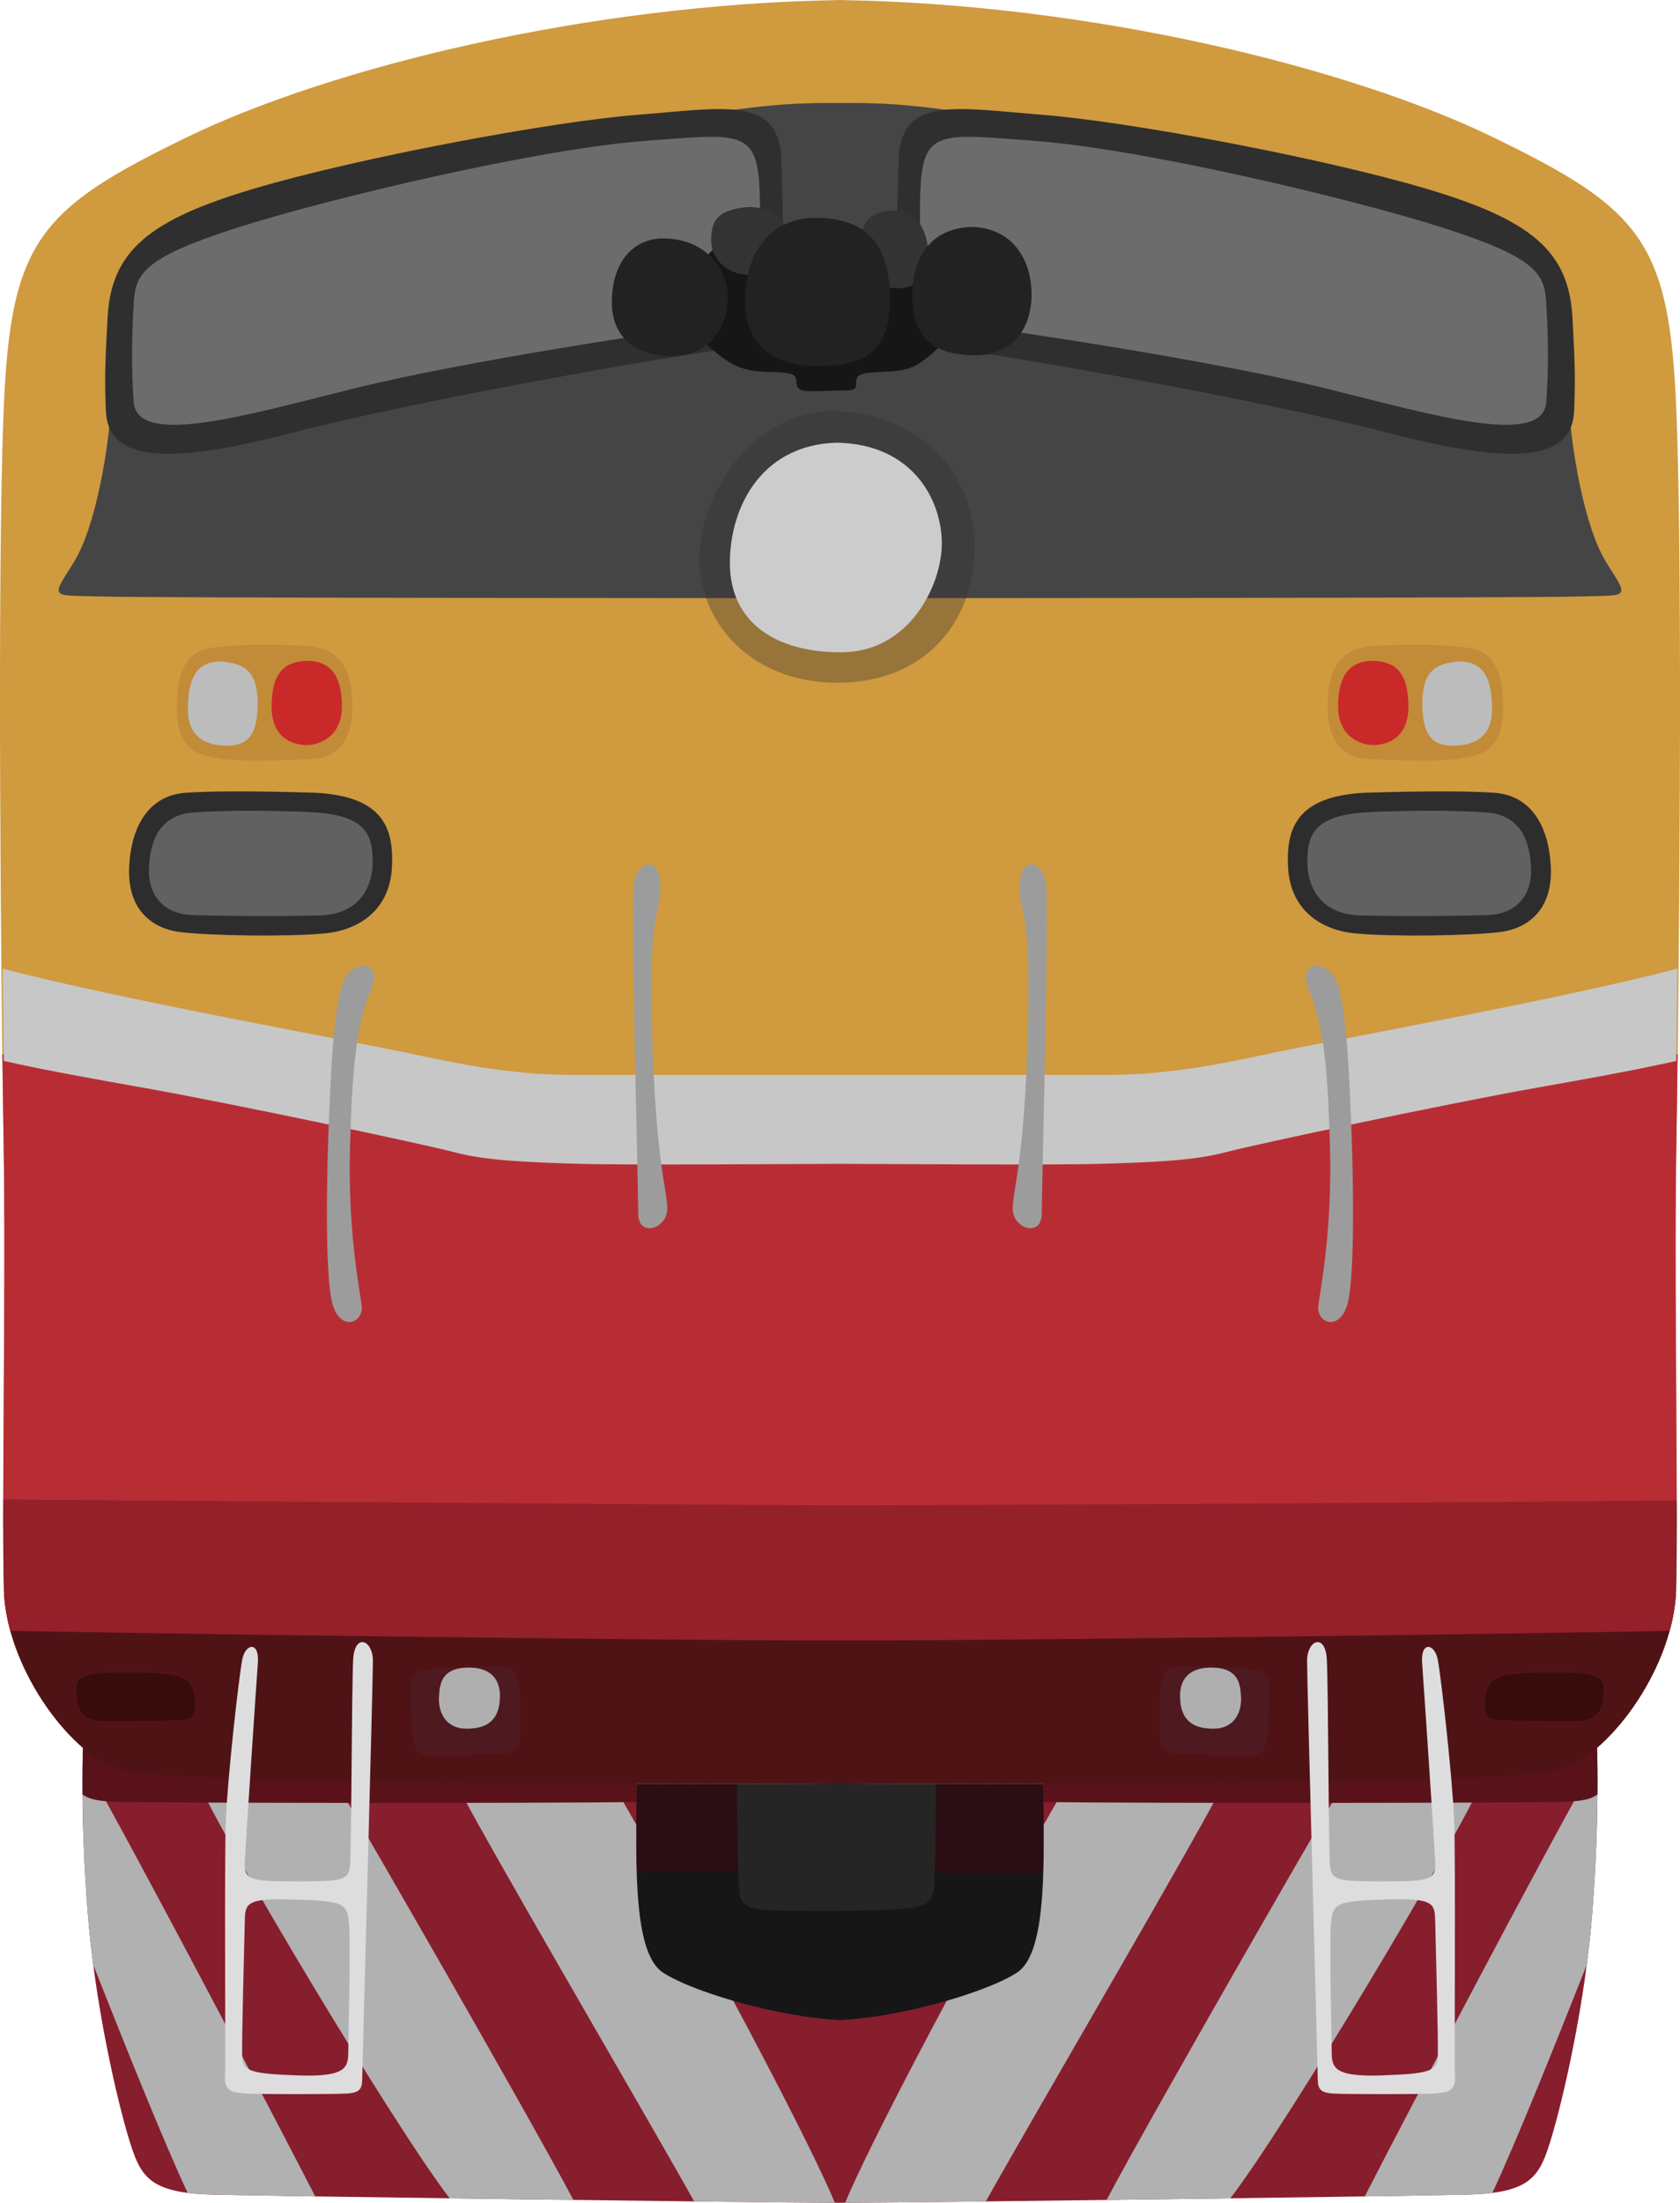 <?xml version="1.0" encoding="UTF-8" standalone="no"?>
<svg
   xmlns:dc="http://purl.org/dc/elements/1.1/"
   xmlns:cc="http://creativecommons.org/ns#"
   xmlns:rdf="http://www.w3.org/1999/02/22-rdf-syntax-ns#"
   xmlns:svg="http://www.w3.org/2000/svg"
   xmlns="http://www.w3.org/2000/svg"
   xmlns:sodipodi="http://sodipodi.sourceforge.net/DTD/sodipodi-0.dtd"
   xmlns:inkscape="http://www.inkscape.org/namespaces/inkscape"
   sodipodi:docname="a.svg"
   inkscape:version="1.1-dev (ddb55ca, 2020-02-02)"
   id="svg949"
   version="1.1"
   viewBox="0 0 113.13 148.278"
   height="148.278mm"
   width="113.13mm">
  <defs
     id="defs943" />
  <sodipodi:namedview
     inkscape:snap-global="false"
     inkscape:window-maximized="1"
     inkscape:window-y="23"
     inkscape:window-x="0"
     inkscape:window-height="855"
     inkscape:window-width="1440"
     showgrid="false"
     inkscape:current-layer="layer1"
     inkscape:document-units="mm"
     inkscape:cy="280.20996"
     inkscape:cx="107.39559"
     inkscape:zoom="0.41953006"
     inkscape:pageshadow="2"
     inkscape:pageopacity="0.0"
     borderopacity="1.0"
     bordercolor="#666666"
     pagecolor="#ffffff"
     id="base" />
  <g
     transform="translate(15.693,97.151)"
     id="layer1"
     inkscape:groupmode="layer"
     inkscape:label="Layer 1">
    <path
       inkscape:connector-curvature="0"
       id="path1338"
       d="m 25.639,26.999 1.526,9.958 5.306,2.326 11.048,1.599 15.119,-5.815 -2.98,-9.013 z"
       style="fill:#161616;fill-opacity:1;stroke:none;stroke-width:0.7;stroke-linecap:butt;stroke-linejoin:miter;stroke-miterlimit:4;stroke-dasharray:none;stroke-opacity:1" />
    <path
       inkscape:connector-curvature="0"
       id="path1336"
       d="m 25.93,28.889 c 7.559,-0.073 29.438,0.073 30.456,0.073 1.018,0 -0.073,-7.778 -0.073,-7.778 l -31.328,0.145 z"
       style="fill:#2b0e14;fill-opacity:1;stroke:none;stroke-width:0.7;stroke-linecap:butt;stroke-linejoin:miter;stroke-miterlimit:4;stroke-dasharray:none;stroke-opacity:1" />
    <path
       sodipodi:nodetypes="csssssc"
       inkscape:connector-curvature="0"
       id="path1334"
       d="m 33.926,21.693 c -10e-7,3.489 0.073,6.905 0.145,8.286 0.054,1.019 0.436,1.381 2.035,1.454 1.599,0.073 7.051,0.073 8.722,-0.073 1.672,-0.145 2.323,-0.227 2.399,-1.817 0.081,-1.698 0.133,-7.115 0.06,-7.769 -0.073,-0.654 -13.362,-0.082 -13.362,-0.082 z"
       style="fill:#252525;fill-opacity:1;stroke:none;stroke-width:0.7;stroke-linecap:butt;stroke-linejoin:miter;stroke-miterlimit:4;stroke-dasharray:none;stroke-opacity:1" />
    <path
       id="path1136"
       style="fill:#871e2d;fill-opacity:1;stroke:none;stroke-width:0.7;stroke-linecap:butt;stroke-linejoin:miter;stroke-miterlimit:4;stroke-dasharray:none;stroke-opacity:1"
       d="m -7.49,18.55 c -1.548,0.002 -2.479,0.113 -2.514,0.373 -0.221,1.66 -0.222,8.3 0.332,13.945 0.553,5.644 1.881,11.4 2.656,13.945 0.775,2.546 1.328,3.652 5.645,3.763 4.198,0.108 35.295,0.525 42.096,0.548 v 0.002 c 0.033,-7.7e-5 0.111,-0.001 0.146,-0.001 0.035,9.7e-5 0.113,0.001 0.146,0.001 v -0.002 c 6.801,-0.023 37.898,-0.441 42.096,-0.548 4.316,-0.111 4.87,-1.218 5.645,-3.763 0.775,-2.546 2.103,-8.301 2.656,-13.945 0.553,-5.644 0.553,-12.285 0.332,-13.945 -0.035,-0.259 -0.966,-0.37 -2.514,-0.373 -8.357,-0.012 -34.673,3.139 -34.673,3.139 0,5.534 0.443,12.507 -1.771,13.945 -2.107,1.369 -8.012,3.032 -11.917,3.19 -3.905,-0.158 -9.811,-1.821 -11.917,-3.19 -2.214,-1.439 -1.771,-8.412 -1.771,-13.945 0,0 -26.317,-3.152 -34.673,-3.139 z"
       inkscape:connector-curvature="0" />
    <path
       id="path1138"
       style="fill:#b1b1b1;fill-opacity:1;stroke:none;stroke-width:0.7;stroke-linecap:butt;stroke-linejoin:miter;stroke-miterlimit:4;stroke-dasharray:none;stroke-opacity:1"
       d="m -6.72,18.559 c 1.686,0.586 3.285,1.615 3.911,3.241 1.546,4.02 13.841,24.45 17.399,29.024 2.869,0.04 5.388,0.073 8.331,0.111 C 19.63,44.724 5.961,21.011 4.938,19.476 4.904,19.426 4.881,19.377 4.864,19.329 0.301,18.919 -3.944,18.608 -6.72,18.559 Z m 95.184,0 c -2.776,0.048 -7.021,0.36 -11.584,0.769 -0.017,0.048 -0.04,0.098 -0.074,0.148 -1.023,1.534 -14.692,25.248 -17.983,31.459 2.943,-0.037 5.463,-0.071 8.331,-0.111 3.558,-4.574 15.853,-25.004 17.399,-29.024 0.625,-1.626 2.225,-2.655 3.911,-3.241 z M 12.77,20.095 c 0.807,0.604 1.515,1.383 2.018,2.369 2.254,4.414 12.411,21.708 16.268,28.57 4.18,0.048 7.602,0.082 9.468,0.089 C 39.429,48.499 36.693,43.148 33.688,37.532 31.684,36.952 29.92,36.262 28.955,35.635 27.252,34.528 27.122,30.148 27.152,25.667 26.2,23.996 25.357,22.55 24.661,21.396 22.049,21.094 17.709,20.603 12.77,20.095 Z m 56.204,0 c -4.94,0.508 -9.28,0.999 -11.892,1.301 -0.696,1.154 -1.539,2.6 -2.491,4.271 0.03,4.481 -0.1,8.862 -1.802,9.968 -0.965,0.627 -2.729,1.317 -4.734,1.897 C 45.05,43.148 42.314,48.499 41.22,51.124 c 1.866,-0.008 5.287,-0.042 9.468,-0.089 3.857,-6.862 14.014,-24.156 16.268,-28.57 0.504,-0.987 1.211,-1.765 2.018,-2.369 z m -79.1,1.186 c -0.056,2.859 0.051,7.476 0.454,11.586 0.074,0.751 0.162,1.503 0.259,2.249 2.31,5.832 4.684,11.75 6.351,15.338 0.491,0.063 1.044,0.105 1.69,0.121 0.987,0.025 3.59,0.069 6.906,0.12 C 3.048,45.852 -6.227,28.146 -10.126,21.281 Z m 101.995,0 c -3.899,6.864 -13.174,24.571 -15.661,29.415 3.316,-0.051 5.919,-0.095 6.906,-0.12 0.646,-0.017 1.199,-0.059 1.69,-0.121 1.667,-3.587 4.041,-9.506 6.351,-15.338 0.098,-0.747 0.186,-1.499 0.259,-2.249 0.403,-4.111 0.51,-8.728 0.454,-11.586 z"
       inkscape:connector-curvature="0" />
    <path
       id="path1071"
       style="fill:#d09a3f;fill-opacity:1;stroke:none;stroke-width:0.7;stroke-linecap:butt;stroke-linejoin:miter;stroke-miterlimit:4;stroke-dasharray:none;stroke-opacity:1"
       d="m 40.725,-97.151 v 0.006 c -16.835,0.279 -34.122,4.527 -43.805,9.218 -10.017,4.852 -11.896,7.043 -12.365,18.313 -0.47,11.269 -0.16,40.695 -0.003,49.617 0.157,8.922 -0.141,24.886 0.016,29.895 0.157,5.009 4.213,10.8 7.657,12.052 3.057,1.111 40.005,0.994 48.647,0.952 8.641,0.041 45.59,0.159 48.647,-0.952 3.443,-1.252 7.5,-7.043 7.656,-12.052 0.157,-5.009 -0.141,-20.973 0.016,-29.895 0.157,-8.922 0.467,-38.347 -0.003,-49.617 -0.47,-11.269 -2.348,-13.46 -12.365,-18.313 -9.683,-4.69 -26.97,-8.939 -43.805,-9.218 v -0.006 c -0.049,6.73e-4 -0.098,0.002 -0.146,0.003 -0.049,-7.4e-4 -0.098,-0.002 -0.146,-0.003 z"
       inkscape:connector-curvature="0"
       sodipodi:nodetypes="ccssssscsssssccccc" />
    <path
       id="path1081"
       style="fill:#454545;fill-opacity:1;stroke:none;stroke-width:0.7;stroke-linecap:butt;stroke-linejoin:miter;stroke-miterlimit:4;stroke-dasharray:none;stroke-opacity:1"
       d="m 40.345,-90.22 c -2.018,-0.01 -4.612,0.073 -9.509,0.903 0,3e-6 -38.736,14.609 -38.958,18.483 -0.221,3.874 -1.107,9.186 -2.656,11.621 -1.549,2.435 -1.439,2.103 1.882,2.213 3.219,0.107 42.339,0.11 49.622,0.111 0.041,0 0.254,0 0.292,0 7.283,-1e-4 46.403,-0.003 49.622,-0.111 3.32,-0.111 3.431,0.222 1.882,-2.213 -1.549,-2.435 -2.435,-7.747 -2.656,-11.621 -0.221,-3.874 -38.958,-18.483 -38.958,-18.483 -4.897,-0.83 -7.491,-0.913 -9.509,-0.903 -0.187,9.52e-4 -0.354,0.003 -0.527,0.005 -0.172,-0.002 -0.339,-0.004 -0.527,-0.005 z"
       inkscape:connector-curvature="0" />
    <path
       id="path1077"
       style="fill:#2f2f2f;fill-opacity:1;stroke:none;stroke-width:0.7;stroke-linecap:butt;stroke-linejoin:miter;stroke-miterlimit:4;stroke-dasharray:none;stroke-opacity:1"
       d="m 32.841,-89.809 c -1.51,-0.013 -3.388,0.215 -5.546,0.381 -5.755,0.443 -18.815,2.877 -25.898,4.98 -7.083,2.103 -9.629,4.206 -9.85,8.744 -0.113,2.321 -0.221,3.652 -0.111,6.198 0.135,3.098 3.32,3.874 12.285,1.55 8.965,-2.324 25.566,-5.202 29.882,-5.755 4.316,-0.553 2.546,-2.324 3.099,-3.21 0.553,-0.885 0.332,-4.981 0.221,-9.408 -0.069,-2.767 -1.565,-3.458 -4.082,-3.48 z m 16.062,0 c -2.517,0.022 -4.013,0.713 -4.082,3.48 -0.111,4.427 -0.332,8.522 0.222,9.408 0.553,0.885 -1.218,2.656 3.099,3.21 4.316,0.553 20.918,3.431 29.882,5.755 8.965,2.324 12.15,1.548 12.285,-1.55 0.111,-2.546 0.003,-3.876 -0.111,-6.198 -0.221,-4.538 -2.767,-6.641 -9.85,-8.744 -7.083,-2.103 -20.143,-4.537 -25.898,-4.98 -2.158,-0.166 -4.036,-0.394 -5.546,-0.381 z"
       inkscape:connector-curvature="0" />
    <path
       id="path1079"
       style="fill:#6c6c6c;fill-opacity:1;stroke:none;stroke-width:0.7;stroke-linecap:butt;stroke-linejoin:miter;stroke-miterlimit:4;stroke-dasharray:none;stroke-opacity:1"
       d="m 31.889,-87.939 c -1.074,0.019 -2.464,0.143 -4.263,0.282 -7.194,0.553 -21.25,3.874 -27.447,5.866 -6.198,1.992 -6.743,3.073 -6.862,4.981 -0.145,2.32 -0.166,4.738 0,6.751 0.253,3.066 7.858,0.775 15.052,-0.996 7.194,-1.771 20.364,-3.763 23.906,-4.206 3.542,-0.443 3.21,-1.771 3.21,-7.526 0,-4.316 -0.373,-5.209 -3.595,-5.152 z m 17.965,0 c -3.222,-0.057 -3.596,0.835 -3.596,5.152 0,5.755 -0.332,7.083 3.21,7.526 3.542,0.443 16.712,2.435 23.906,4.206 7.194,1.771 14.799,4.062 15.052,0.996 0.166,-2.013 0.145,-4.431 0,-6.751 -0.119,-1.907 -0.664,-2.988 -6.862,-4.981 -6.198,-1.992 -20.254,-5.312 -27.448,-5.866 -1.798,-0.138 -3.188,-0.263 -4.262,-0.282 z"
       inkscape:connector-curvature="0" />
    <path
       id="path1092"
       style="fill:#b82d34;fill-opacity:1;stroke:none;stroke-width:0.7;stroke-linecap:butt;stroke-linejoin:miter;stroke-miterlimit:4;stroke-dasharray:none;stroke-opacity:1"
       d="m -15.535,-26.187 c 0.031,2.471 0.061,4.691 0.087,6.189 0.126,7.159 -0.038,18.769 -0.027,25.698 18.384,0.24 50.896,0.559 56.346,0.42 5.451,0.139 37.962,-0.18 56.346,-0.42 0.01,-6.929 -0.153,-18.538 -0.027,-25.698 0.026,-1.498 0.057,-3.717 0.087,-6.189 l -37.185,3.997 -19.221,1.068 -19.221,-1.068 z"
       inkscape:connector-curvature="0" />
    <path
       id="path1087"
       style="fill:#c7c7c7;fill-opacity:1;stroke:none;stroke-width:0.7;stroke-linecap:butt;stroke-linejoin:miter;stroke-miterlimit:4;stroke-dasharray:none;stroke-opacity:1"
       d="m -15.517,-31.946 c 0.027,2.269 0.054,4.341 0.081,6.211 3.105,0.701 6.947,1.366 9.528,1.827 6.198,1.107 18.704,3.763 20.807,4.317 2.103,0.553 4.649,0.664 8.19,0.775 3.232,0.101 13.407,0.023 17.783,0.007 4.376,0.015 14.551,0.094 17.783,-0.007 3.542,-0.111 6.087,-0.221 8.19,-0.775 2.103,-0.553 14.609,-3.21 20.807,-4.317 2.581,-0.461 6.423,-1.126 9.528,-1.827 0.027,-1.87 0.054,-3.942 0.081,-6.211 -8.292,2.162 -23.186,4.786 -27.981,5.824 -6.641,1.439 -9.075,1.328 -12.396,1.328 H 41.018 40.725 24.859 c -3.32,0 -5.755,0.111 -12.396,-1.328 -4.795,-1.039 -19.689,-3.663 -27.981,-5.824 z"
       inkscape:connector-curvature="0" />
    <path
       id="path1101"
       style="fill:#2d2d2d;fill-opacity:1;stroke:none;stroke-width:0.7;stroke-linecap:butt;stroke-linejoin:miter;stroke-miterlimit:4;stroke-dasharray:none;stroke-opacity:1"
       d="m -0.044,-43.878 c -1.128,0.005 -2.204,0.031 -3.114,0.089 -2.426,0.157 -3.678,2.113 -3.834,4.93 -0.157,2.817 1.409,4.226 3.522,4.461 2.113,0.235 7.121,0.313 9.626,0.079 2.504,-0.235 4.382,-1.722 4.539,-4.383 0.157,-2.661 -0.548,-4.852 -5.165,-5.087 -1.663,-0.049 -3.692,-0.098 -5.573,-0.089 z m 81.832,0 c -1.881,-0.008 -3.911,0.04 -5.574,0.089 -4.617,0.235 -5.322,2.426 -5.165,5.087 0.157,2.661 2.034,4.148 4.539,4.383 2.504,0.235 7.513,0.156 9.626,-0.079 2.113,-0.235 3.678,-1.643 3.521,-4.461 -0.157,-2.817 -1.408,-4.773 -3.834,-4.93 -0.91,-0.059 -1.984,-0.084 -3.113,-0.089 z"
       inkscape:connector-curvature="0" />
    <path
       id="path1103"
       style="fill:#616161;fill-opacity:1;stroke:none;stroke-width:0.7;stroke-linecap:butt;stroke-linejoin:miter;stroke-miterlimit:4;stroke-dasharray:none;stroke-opacity:1"
       d="m 1.196,-42.576 c -1.497,0 -2.905,0.039 -3.883,0.117 -1.956,0.157 -2.896,1.487 -2.974,3.756 -0.078,2.27 1.487,3.052 2.661,3.131 1.174,0.078 6.378,0.118 8.883,0.039 2.504,-0.078 3.522,-1.761 3.522,-3.639 0,-1.878 -0.587,-3.052 -3.796,-3.287 -1.33,-0.078 -2.915,-0.117 -4.412,-0.117 z m 79.352,0 c -1.497,0 -3.082,0.039 -4.412,0.117 -3.209,0.235 -3.795,1.409 -3.795,3.287 0,1.878 1.017,3.561 3.521,3.639 2.504,0.078 7.709,0.039 8.883,-0.039 1.174,-0.078 2.739,-0.861 2.661,-3.131 -0.078,-2.27 -1.017,-3.6 -2.974,-3.756 -0.978,-0.078 -2.387,-0.117 -3.883,-0.117 z"
       inkscape:connector-curvature="0" />
    <path
       id="path1109"
       style="fill:#c28b38;fill-opacity:1;stroke:none;stroke-width:0.7;stroke-linecap:butt;stroke-linejoin:miter;stroke-miterlimit:4;stroke-dasharray:none;stroke-opacity:1"
       d="m 1.929,-53.751 c -1.087,0.009 -2.173,0.065 -3.169,0.179 -1.285,0.148 -2.465,0.705 -2.544,3.835 -0.078,3.13 1.487,3.404 2.817,3.639 1.33,0.235 3.874,0.157 6.261,0.039 2.387,-0.117 2.778,-2.113 2.739,-3.718 -0.039,-1.604 -0.382,-3.687 -2.935,-3.874 -0.996,-0.073 -2.083,-0.11 -3.169,-0.101 z m 77.885,0 c -1.087,-0.009 -2.173,0.029 -3.169,0.101 -2.552,0.186 -2.896,2.269 -2.935,3.874 -0.039,1.604 0.352,3.6 2.739,3.718 2.387,0.117 4.931,0.196 6.261,-0.039 1.33,-0.235 2.895,-0.509 2.817,-3.639 -0.078,-3.13 -1.258,-3.687 -2.543,-3.835 -0.996,-0.115 -2.083,-0.17 -3.17,-0.179 z"
       inkscape:connector-curvature="0" />
    <path
       id="path1105"
       style="fill:#ca2929;fill-opacity:1;stroke:none;stroke-width:0.7;stroke-linecap:butt;stroke-linejoin:miter;stroke-miterlimit:4;stroke-dasharray:none;stroke-opacity:1"
       d="m 5.021,-52.672 c -1.526,0.039 -2.387,0.744 -2.426,2.974 -0.039,2.23 1.409,2.66 2.27,2.7 0.861,0.039 2.465,-0.508 2.465,-2.582 0,-2.074 -0.743,-3.052 -2.308,-3.091 z m 71.702,0 c -1.565,0.039 -2.308,1.017 -2.308,3.091 0,2.074 1.604,2.621 2.465,2.582 0.861,-0.039 2.309,-0.469 2.27,-2.7 -0.039,-2.23 -0.9,-2.935 -2.426,-2.974 z"
       inkscape:connector-curvature="0" />
    <path
       id="path1107"
       style="fill:#bcbcbc;fill-opacity:1;stroke:none;stroke-width:0.7;stroke-linecap:butt;stroke-linejoin:miter;stroke-miterlimit:4;stroke-dasharray:none;stroke-opacity:1"
       d="m -0.888,-52.632 c -1.722,0.039 -2.113,1.37 -2.152,3.091 -0.039,1.722 0.861,2.504 2.426,2.582 1.565,0.078 2.27,-0.665 2.27,-2.817 0,-2.152 -0.822,-2.739 -2.544,-2.856 z m 83.519,0 c -1.722,0.117 -2.544,0.704 -2.544,2.856 0,2.152 0.704,2.896 2.27,2.817 1.565,-0.078 2.465,-0.861 2.426,-2.582 -0.039,-1.722 -0.431,-3.052 -2.152,-3.091 z"
       inkscape:connector-curvature="0" />
    <path
       id="path1140"
       style="fill:#5a121a;fill-opacity:1;stroke:none;stroke-width:0.7;stroke-linecap:butt;stroke-linejoin:miter;stroke-miterlimit:4;stroke-dasharray:none;stroke-opacity:1"
       d="m 9.155,19.732 -19.243,0.37 c -0.041,0.894 -0.058,2.117 -0.045,3.541 0.473,0.333 1.068,0.437 2.012,0.482 2.128,0.101 29.703,0.11 35.288,0.025 0.009,-0.836 0.018,-1.664 0.018,-2.46 0,0 -8.925,-1.068 -18.029,-1.958 z m 63.434,0 c -9.104,0.89 -18.029,1.958 -18.029,1.958 0,0.797 0.009,1.625 0.018,2.46 5.584,0.084 33.16,0.076 35.288,-0.025 0.944,-0.045 1.539,-0.149 2.012,-0.482 0.013,-1.425 -0.004,-2.647 -0.045,-3.541 z"
       inkscape:connector-curvature="0" />
    <path
       id="path1120"
       style="fill:#4f1316;fill-opacity:1;stroke:none;stroke-width:0.7;stroke-linecap:butt;stroke-linejoin:miter;stroke-miterlimit:4;stroke-dasharray:none;stroke-opacity:1"
       d="m -15.432,9.875 c 1.98e-4,0.006 3.17e-4,0.015 5.17e-4,0.022 0.157,5.009 4.213,10.8 7.656,12.052 2.277,0.828 23.34,0.973 37.52,0.977 4.959,-5.29e-4 9.046,-0.014 11.126,-0.024 2.08,0.01 6.168,0.024 11.126,0.024 14.18,-0.004 35.243,-0.149 37.52,-0.977 3.443,-1.252 7.5,-7.043 7.656,-12.052 2.01e-4,-0.006 2.65e-4,-0.015 5.29e-4,-0.022 L 40.872,11.773 Z"
       inkscape:connector-curvature="0" />
    <path
       id="path1115"
       style="fill:#94202a;fill-opacity:1;stroke:none;stroke-width:0.7;stroke-linecap:butt;stroke-linejoin:miter;stroke-miterlimit:4;stroke-dasharray:none;stroke-opacity:1"
       d="m -15.475,3.779 c -0.006,2.576 0.002,4.773 0.044,6.117 0.028,0.896 0.183,1.817 0.435,2.733 19.095,0.339 50.643,0.696 55.868,0.64 5.225,0.056 36.774,-0.301 55.868,-0.64 0.252,-0.916 0.407,-1.837 0.435,-2.733 0.042,-1.334 0.049,-3.501 0.044,-6.049 C 77.351,4.052 44.108,4.173 40.872,4.18 38.068,4.174 4.115,3.946 -15.475,3.779 Z"
       inkscape:connector-curvature="0" />
    <path
       d="M 8.678,13.386 C 8.401,13.408 8.141,13.745 8.092,14.496 7.982,16.488 7.981,27.556 7.871,28.497 7.76,29.437 7.262,29.492 4.219,29.492 c -3.044,0 -3.487,-0.111 -3.431,-1.273 C 0.843,27.057 1.562,16.212 1.673,14.773 1.784,13.334 0.843,13.444 0.621,14.551 c -0.221,1.107 -0.996,7.969 -1.106,10.846 -0.111,2.878 -5.2917e-4,16.269 -0.056,17.265 -0.055,0.996 0.609,1.052 1.439,1.107 0.83,0.055 5.976,0.055 6.806,0 0.83,-0.055 0.996,-0.332 0.996,-0.996 0,-0.664 0.719,-26.673 0.719,-28.112 0,-0.809 -0.385,-1.303 -0.742,-1.275 z M 2.997,30.693 c 0.321,-0.003 0.689,0.003 1.111,0.017 3.376,0.111 3.597,0.222 3.707,1.716 0.111,1.494 -0.055,7.526 -0.055,8.577 0,1.051 -0.221,1.66 -3.376,1.549 C 1.23,42.441 0.677,42.275 0.621,41.334 0.566,40.394 0.76,33.699 0.787,32.37 0.812,31.16 0.751,30.712 2.997,30.693 Z"
       style="fill:#dddddd;fill-opacity:1;stroke:none;stroke-width:0.7;stroke-linecap:butt;stroke-linejoin:miter;stroke-miterlimit:4;stroke-dasharray:none;stroke-opacity:1"
       id="path1125"
       inkscape:connector-curvature="0" />
    <path
       id="path1130"
       style="fill:#4f1920;fill-opacity:1;stroke:none;stroke-width:0.7;stroke-linecap:butt;stroke-linejoin:miter;stroke-miterlimit:4;stroke-dasharray:none;stroke-opacity:1"
       d="m 17.081,15.013 c -1.349,0.005 -3.165,0.119 -3.953,0.202 -1.051,0.111 -1.134,0.388 -1.162,1.55 -0.028,1.163 0.111,2.379 0.166,3.154 0.055,0.775 0.498,1.052 1.107,1.107 0.609,0.055 3.431,-0.055 4.648,-0.111 1.217,-0.055 1.383,-0.443 1.439,-1.107 0.055,-0.664 0.055,-1.715 0,-2.877 -0.055,-1.162 -0.281,-1.803 -1.107,-1.882 -0.291,-0.028 -0.688,-0.038 -1.138,-0.036 z m 47.582,0 c -0.45,-0.002 -0.847,0.009 -1.138,0.036 -0.826,0.079 -1.052,0.719 -1.107,1.882 -0.055,1.162 -0.055,2.213 0,2.877 0.055,0.664 0.221,1.052 1.439,1.107 1.217,0.055 4.04,0.166 4.649,0.111 0.609,-0.055 1.051,-0.332 1.106,-1.107 0.055,-0.775 0.194,-1.991 0.166,-3.154 -0.028,-1.162 -0.111,-1.439 -1.162,-1.55 -0.789,-0.083 -2.604,-0.197 -3.953,-0.202 z"
       inkscape:connector-curvature="0" />
    <path
       inkscape:connector-curvature="0"
       id="path1132"
       d="m 15.781,19.21 c 1.956,0 2.191,-1.291 2.191,-2.23 0,-0.939 -0.47,-1.917 -2.191,-1.878 -1.722,0.039 -1.878,1.056 -1.917,2.035 -0.039,0.978 0.47,2.113 1.917,2.074 z"
       style="fill:#afafaf;fill-opacity:1;stroke:none;stroke-width:0.7;stroke-linecap:butt;stroke-linejoin:miter;stroke-miterlimit:4;stroke-dasharray:none;stroke-opacity:1" />
    <path
       id="path1134"
       style="fill:#380b0c;fill-opacity:1;stroke:none;stroke-width:0.7;stroke-linecap:butt;stroke-linejoin:miter;stroke-miterlimit:4;stroke-dasharray:none;stroke-opacity:1"
       d="m -7.347,15.437 c -3.708,0 -3.21,0.553 -3.154,1.992 0.221,0.885 0.886,1.273 1.716,1.273 0.83,0 3.431,4.8e-5 4.648,-0.055 1.217,-0.055 1.715,0.055 1.549,-1.494 -0.166,-1.549 -1.051,-1.715 -4.759,-1.715 z m 96.438,0 c -3.708,0 -4.593,0.166 -4.759,1.715 -0.166,1.549 0.332,1.439 1.549,1.494 1.217,0.055 3.818,0.055 4.648,0.055 0.83,0 1.494,-0.387 1.716,-1.273 0.055,-1.439 0.553,-1.992 -3.154,-1.992 z"
       inkscape:connector-curvature="0" />
    <path
       inkscape:connector-curvature="0"
       id="path1215"
       style="fill:#dddddd;fill-opacity:1;stroke:none;stroke-width:0.7;stroke-linecap:butt;stroke-linejoin:miter;stroke-miterlimit:4;stroke-dasharray:none;stroke-opacity:1"
       d="m 73.065,13.386 c 0.277,0.022 0.538,0.359 0.586,1.109 0.111,1.992 0.111,13.06 0.222,14.001 0.111,0.941 0.608,0.996 3.652,0.996 3.044,0 3.487,-0.111 3.431,-1.273 C 80.901,27.057 80.181,16.212 80.07,14.773 79.96,13.334 80.901,13.444 81.122,14.551 c 0.221,1.107 0.996,7.969 1.106,10.846 0.111,2.878 5.29e-4,16.269 0.056,17.265 0.055,0.996 -0.609,1.052 -1.439,1.107 -0.83,0.055 -5.976,0.055 -6.806,0 -0.83,-0.055 -0.996,-0.332 -0.996,-0.996 0,-0.664 -0.719,-26.673 -0.719,-28.112 0,-0.809 0.385,-1.303 0.742,-1.275 z m 5.681,17.306 c -0.321,-0.003 -0.689,0.003 -1.111,0.017 -3.376,0.111 -3.597,0.222 -3.707,1.716 -0.111,1.494 0.055,7.526 0.055,8.577 0,1.051 0.221,1.66 3.376,1.549 3.154,-0.111 3.708,-0.277 3.763,-1.217 0.055,-0.941 -0.139,-7.635 -0.166,-8.964 -0.025,-1.21 0.036,-1.658 -2.21,-1.677 z" />
    <path
       style="fill:#afafaf;fill-opacity:1;stroke:none;stroke-width:0.7;stroke-linecap:butt;stroke-linejoin:miter;stroke-miterlimit:4;stroke-dasharray:none;stroke-opacity:1"
       d="m 65.962,19.21 c -1.956,0 -2.191,-1.291 -2.191,-2.23 0,-0.939 0.47,-1.917 2.191,-1.878 1.722,0.039 1.878,1.056 1.917,2.035 0.039,0.978 -0.47,2.113 -1.917,2.074 z"
       id="path1219"
       inkscape:connector-curvature="0" />
    <path
       inkscape:connector-curvature="0"
       id="path1289"
       d="m 32.922,-80.763 c -2.174,1.115 -2.731,5.296 -1.226,6.633 1.505,1.338 2.285,1.951 4.181,2.007 1.895,0.056 2.007,0.111 2.063,0.725 0.056,0.613 0.39,0.613 2.118,0.557 1.728,-0.056 1.895,0.056 1.895,-0.502 0,-0.557 0.167,-0.725 1.84,-0.78 1.672,-0.056 2.174,-0.334 3.01,-1.003 0.836,-0.669 1.059,-1.003 1.059,-1.895 0,-0.892 -2.564,-5.184 -2.564,-5.184 z"
       style="fill:#161616;fill-opacity:1;stroke:none;stroke-width:0.7;stroke-linecap:butt;stroke-linejoin:miter;stroke-miterlimit:4;stroke-dasharray:none;stroke-opacity:1" />
    <path
       inkscape:connector-curvature="0"
       id="path1281"
       d="m 44.461,-82.992 c 2.007,0 2.341,2.063 2.341,2.843 0,0.78 -0.111,2.341 -1.951,2.397 -1.84,0.056 -2.564,-0.78 -2.564,-2.285 0,-1.505 -0.111,-2.787 2.174,-2.954 z"
       style="fill:#333333;fill-opacity:1;stroke:none;stroke-width:0.7;stroke-linecap:butt;stroke-linejoin:miter;stroke-miterlimit:4;stroke-dasharray:none;stroke-opacity:1" />
    <path
       sodipodi:nodetypes="csssc"
       inkscape:connector-curvature="0"
       id="path1283"
       d="m 34.706,-83.215 c 2.118,0 2.62,1.338 2.676,2.174 0.056,0.836 -1.171,2.453 -2.676,2.397 -1.505,-0.056 -2.508,-1.115 -2.508,-2.285 0,-1.171 0.223,-2.118 2.508,-2.285 z"
       style="fill:#333333;fill-opacity:1;stroke:none;stroke-width:0.7;stroke-linecap:butt;stroke-linejoin:miter;stroke-miterlimit:4;stroke-dasharray:none;stroke-opacity:1" />
    <path
       inkscape:connector-curvature="0"
       id="path1275"
       d="m 39.166,-82.491 c 3.122,0 5.017,1.394 5.073,5.296 0.056,3.902 -1.895,4.627 -4.738,4.682 -2.843,0.056 -5.017,-1.171 -5.017,-4.404 0,-3.233 1.672,-5.519 4.682,-5.574 z"
       style="fill:#222222;fill-opacity:1;stroke:none;stroke-width:0.7;stroke-linecap:butt;stroke-linejoin:miter;stroke-miterlimit:4;stroke-dasharray:none;stroke-opacity:1" />
    <path
       sodipodi:nodetypes="csssc"
       inkscape:connector-curvature="0"
       id="path1277"
       d="m 49.701,-81.877 c 2.787,0.056 4.014,2.174 4.069,4.404 0.056,2.23 -1.115,4.237 -3.846,4.237 -2.731,0 -4.181,-1.226 -4.181,-3.958 0,-2.731 1.282,-4.571 3.958,-4.682 z"
       style="fill:#222222;fill-opacity:1;stroke:none;stroke-width:0.7;stroke-linecap:butt;stroke-linejoin:miter;stroke-miterlimit:4;stroke-dasharray:none;stroke-opacity:1" />
    <path
       sodipodi:nodetypes="csssc"
       inkscape:connector-curvature="0"
       id="path1279"
       d="m 28.742,-81.097 c 2.843,-0.111 4.515,1.84 4.571,3.846 0.056,2.007 -1.171,4.069 -3.735,4.069 -2.564,0 -4.069,-1.338 -4.069,-3.623 0,-2.285 1.059,-4.125 3.233,-4.292 z"
       style="fill:#222222;fill-opacity:1;stroke:none;stroke-width:0.7;stroke-linecap:butt;stroke-linejoin:miter;stroke-miterlimit:4;stroke-dasharray:none;stroke-opacity:1" />
    <path
       inkscape:connector-curvature="0"
       id="path1291"
       d="m 40.318,-69.481 c 5.912,0.079 9.696,4.178 9.618,9.302 -0.079,5.124 -3.547,8.987 -9.223,8.987 -5.676,0 -9.223,-3.863 -9.302,-8.199 -0.079,-4.336 3.39,-9.933 8.908,-10.091 z"
       style="fill:#2d2d2d;fill-opacity:0.355;stroke:none;stroke-width:0.7;stroke-linecap:butt;stroke-linejoin:miter;stroke-miterlimit:4;stroke-dasharray:none;stroke-opacity:1" />
    <path
       inkscape:connector-curvature="0"
       id="path1293"
       d="m 40.634,-67.352 c 5.203,0.079 7.095,3.942 7.095,6.78 0,2.838 -2.207,7.331 -6.78,7.331 -4.572,0 -7.41,-2.128 -7.489,-5.834 -0.079,-3.705 1.971,-8.12 7.174,-8.277 z"
       style="fill:#cccccc;fill-opacity:1;stroke:none;stroke-width:0.7;stroke-linecap:butt;stroke-linejoin:miter;stroke-miterlimit:4;stroke-dasharray:none;stroke-opacity:1" />
    <g
       id="g3642">
      <path
         style="fill:#9c9c9c;fill-opacity:1;stroke:none;stroke-width:0.7;stroke-linecap:butt;stroke-linejoin:miter;stroke-miterlimit:4;stroke-dasharray:none;stroke-opacity:1"
         d="m 26.972,-37.372 c 0.078,-1.878 1.8,-2.348 1.8,-0.078 0,2.27 -0.783,0.939 -0.548,9.782 0.235,8.843 1.017,10.565 1.017,11.895 0,1.33 -1.956,1.956 -1.956,0.313 0,-1.643 -0.47,-19.017 -0.313,-21.913 z"
         id="path1097"
         inkscape:connector-curvature="0" />
      <path
         style="fill:#9c9c9c;fill-opacity:1;stroke:none;stroke-width:0.7;stroke-linecap:butt;stroke-linejoin:miter;stroke-miterlimit:4;stroke-dasharray:none;stroke-opacity:1"
         d="m 7.251,-30.563 c 0.498,-2.147 2.974,-2.113 2.035,0.078 -0.939,2.191 -1.252,4.852 -1.409,10.487 -0.157,5.635 0.626,9.548 0.783,10.722 0.157,1.174 -1.409,1.8 -1.956,-0.078 -0.548,-1.878 -0.391,-9.235 -0.235,-12.678 0.157,-3.443 0.262,-6.287 0.783,-8.53 z"
         id="path1099"
         inkscape:connector-curvature="0"
         sodipodi:nodetypes="sssssss" />
      <path
         inkscape:connector-curvature="0"
         id="path1193"
         d="m 54.771,-37.372 c -0.078,-1.878 -1.8,-2.348 -1.8,-0.078 0,2.27 0.783,0.939 0.548,9.782 -0.235,8.843 -1.017,10.565 -1.017,11.895 0,1.33 1.956,1.956 1.956,0.313 0,-1.643 0.47,-19.017 0.313,-21.913 z"
         style="fill:#9c9c9c;fill-opacity:1;stroke:none;stroke-width:0.7;stroke-linecap:butt;stroke-linejoin:miter;stroke-miterlimit:4;stroke-dasharray:none;stroke-opacity:1" />
      <path
         sodipodi:nodetypes="sssssss"
         inkscape:connector-curvature="0"
         id="path1195"
         d="m 74.492,-30.563 c -0.498,-2.147 -2.974,-2.113 -2.035,0.078 0.939,2.191 1.252,4.852 1.409,10.487 0.157,5.635 -0.626,9.548 -0.783,10.722 -0.157,1.174 1.409,1.8 1.956,-0.078 0.548,-1.878 0.391,-9.235 0.235,-12.678 -0.157,-3.443 -0.262,-6.287 -0.783,-8.53 z"
         style="fill:#9c9c9c;fill-opacity:1;stroke:none;stroke-width:0.7;stroke-linecap:butt;stroke-linejoin:miter;stroke-miterlimit:4;stroke-dasharray:none;stroke-opacity:1" />
    </g>
  </g>
</svg>
